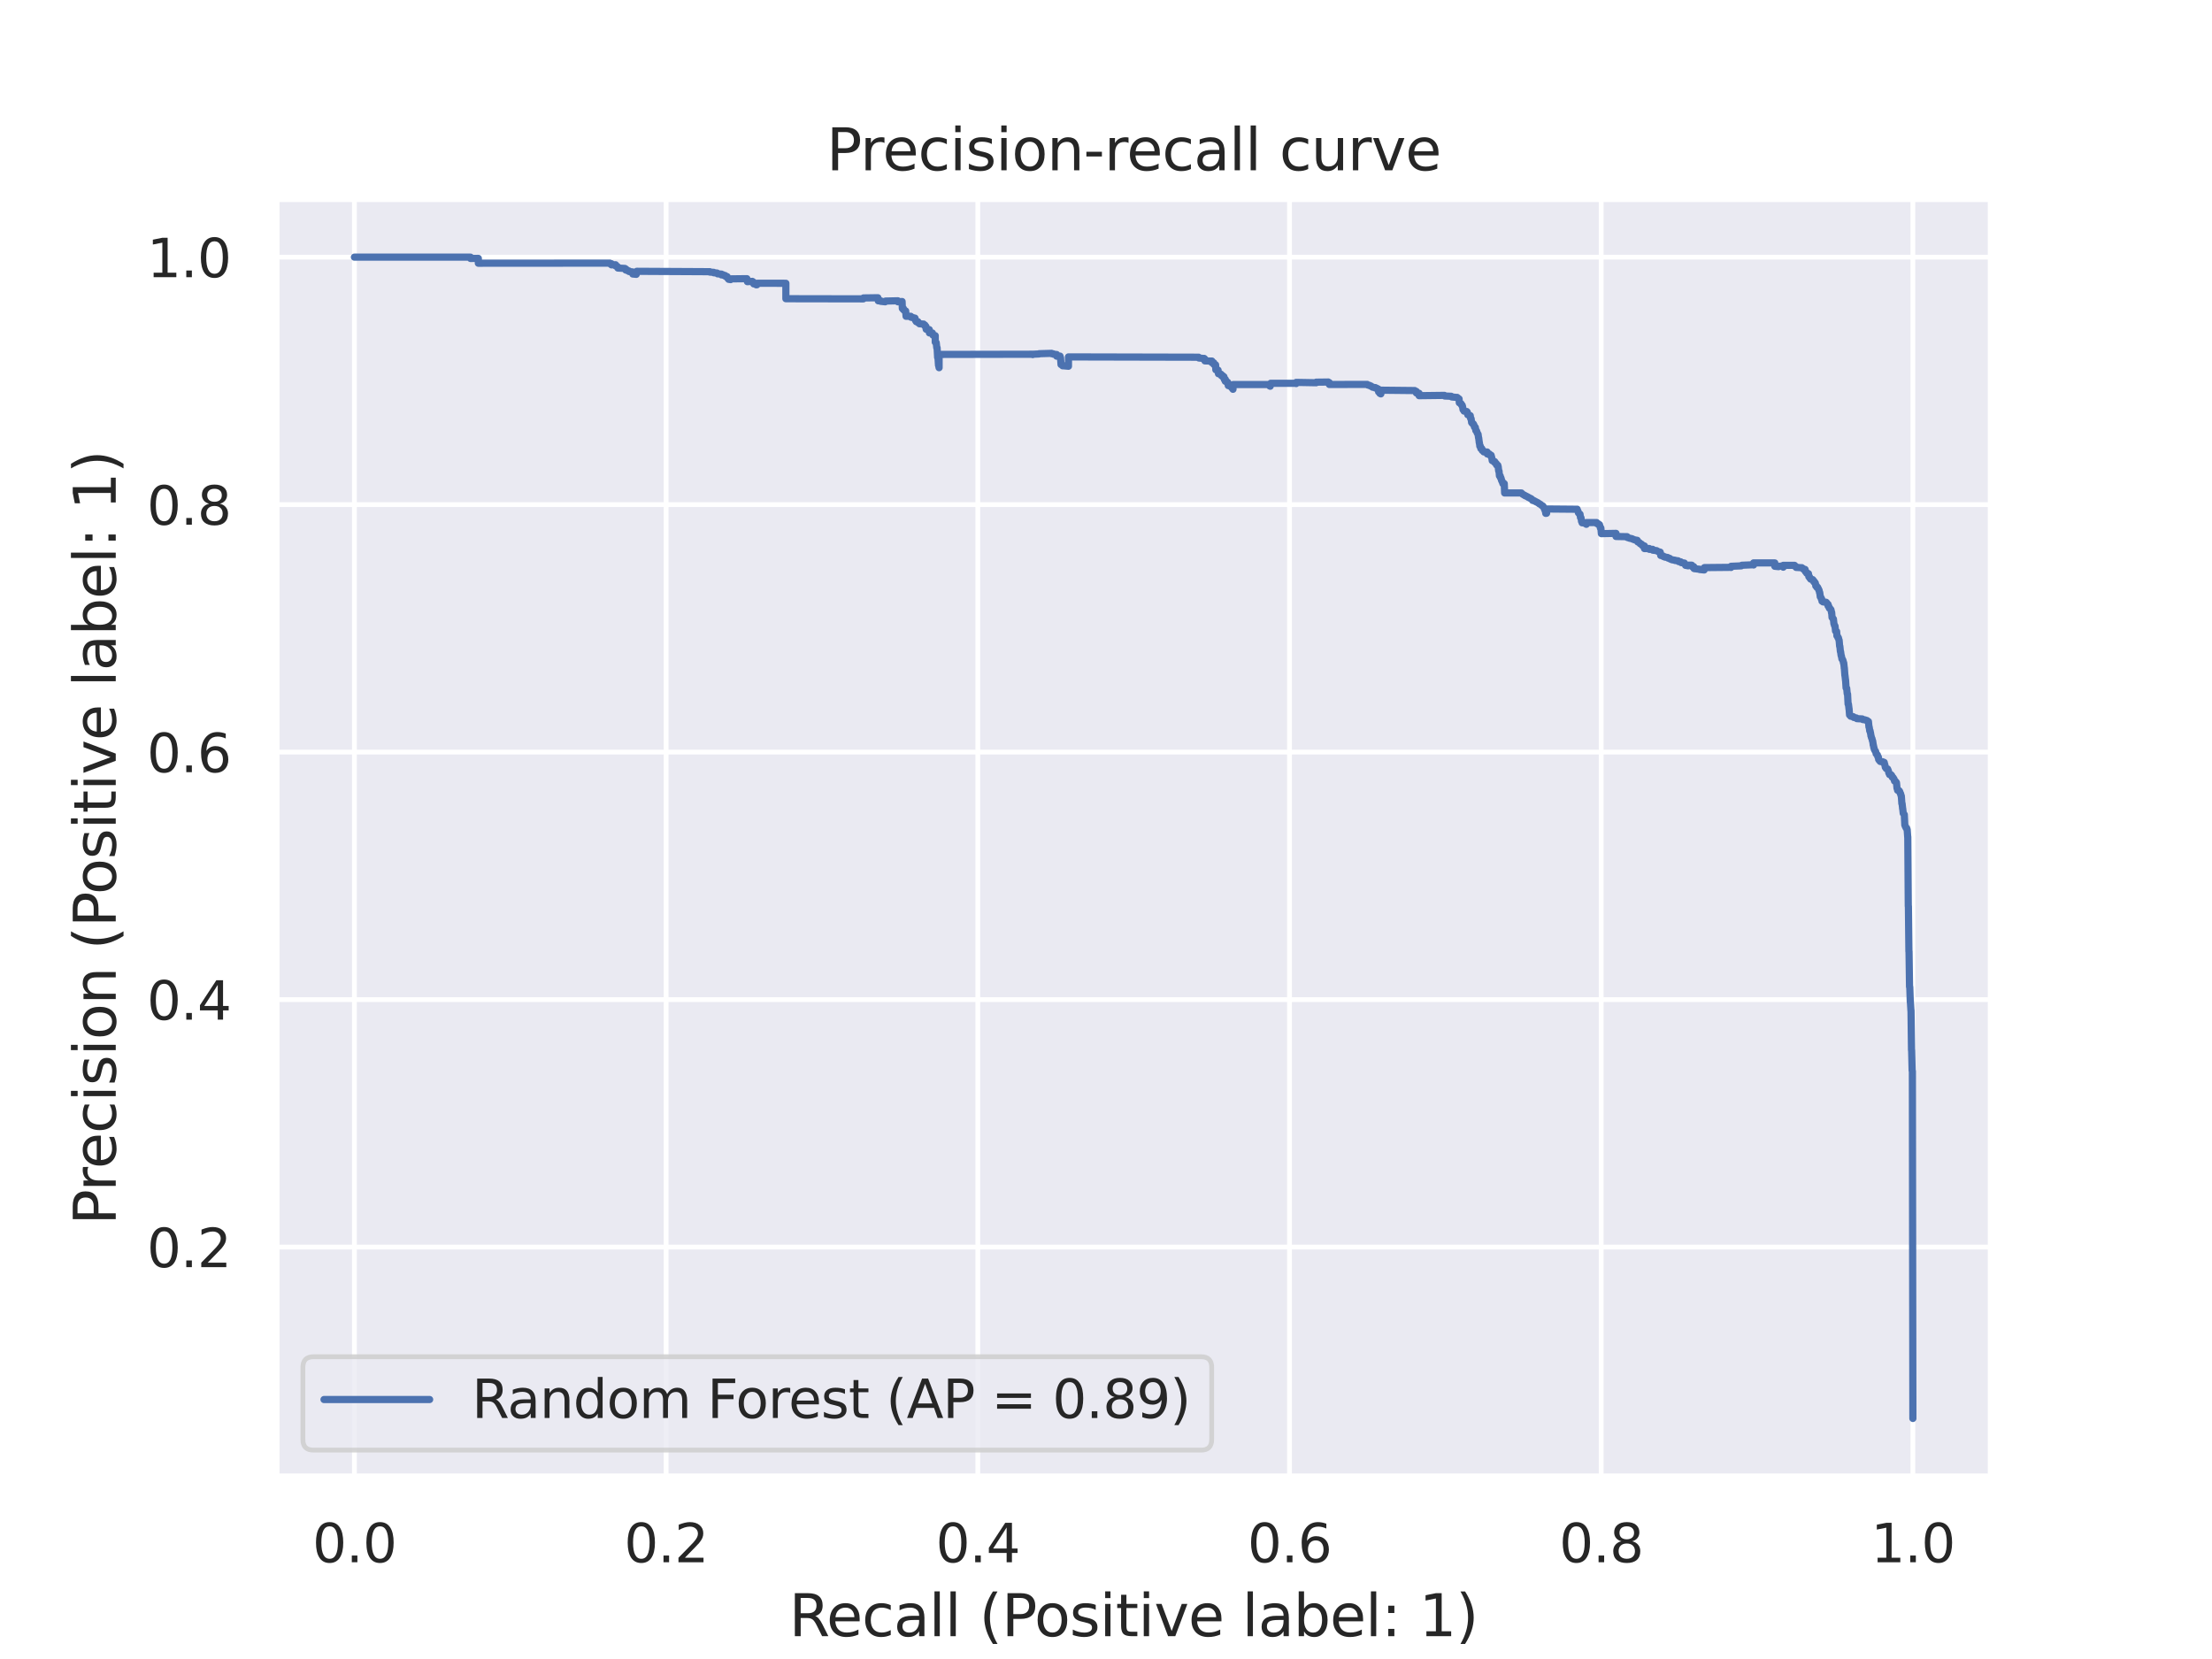 <?xml version="1.0" encoding="utf-8" standalone="no"?>
<!DOCTYPE svg PUBLIC "-//W3C//DTD SVG 1.1//EN"
  "http://www.w3.org/Graphics/SVG/1.1/DTD/svg11.dtd">
<svg xmlns:xlink="http://www.w3.org/1999/xlink" width="460.8pt" height="345.6pt" viewBox="0 0 460.8 345.6" xmlns="http://www.w3.org/2000/svg" version="1.1">
 <defs>
  <style type="text/css">*{stroke-linejoin: round; stroke-linecap: butt}</style>
 </defs>
 <g id="figure_1">
  <g id="patch_1">
   <path d="M 0 345.6 
L 460.8 345.6 
L 460.8 0 
L 0 0 
z
" style="fill: #ffffff"/>
  </g>
  <g id="axes_1">
   <g id="patch_2">
    <path d="M 57.6 307.584 
L 414.72 307.584 
L 414.72 41.472 
L 57.6 41.472 
z
" style="fill: #eaeaf2"/>
   </g>
   <g id="matplotlib.axis_1">
    <g id="xtick_1">
     <g id="line2d_1">
      <path d="M 73.833 307.584 
L 73.833 41.472 
" clip-path="url(#p42ebfa39f6)" style="fill: none; stroke: #ffffff; stroke-linecap: round"/>
     </g>
     <g id="text_1">
      <!-- 0.0 -->
      <g style="fill: #262626" transform="translate(65.086 325.442)scale(0.11 -0.11)">
       <defs>
        <path id="DejaVuSans-30" d="M 2034 4250 
Q 1547 4250 1301 3770 
Q 1056 3291 1056 2328 
Q 1056 1369 1301 889 
Q 1547 409 2034 409 
Q 2525 409 2770 889 
Q 3016 1369 3016 2328 
Q 3016 3291 2770 3770 
Q 2525 4250 2034 4250 
z
M 2034 4750 
Q 2819 4750 3233 4129 
Q 3647 3509 3647 2328 
Q 3647 1150 3233 529 
Q 2819 -91 2034 -91 
Q 1250 -91 836 529 
Q 422 1150 422 2328 
Q 422 3509 836 4129 
Q 1250 4750 2034 4750 
z
" transform="scale(0.016)"/>
        <path id="DejaVuSans-2e" d="M 684 794 
L 1344 794 
L 1344 0 
L 684 0 
L 684 794 
z
" transform="scale(0.016)"/>
       </defs>
       <use xlink:href="#DejaVuSans-30"/>
       <use xlink:href="#DejaVuSans-2e" x="63.623"/>
       <use xlink:href="#DejaVuSans-30" x="95.41"/>
      </g>
     </g>
    </g>
    <g id="xtick_2">
     <g id="line2d_2">
      <path d="M 138.764 307.584 
L 138.764 41.472 
" clip-path="url(#p42ebfa39f6)" style="fill: none; stroke: #ffffff; stroke-linecap: round"/>
     </g>
     <g id="text_2">
      <!-- 0.2 -->
      <g style="fill: #262626" transform="translate(130.017 325.442)scale(0.11 -0.11)">
       <defs>
        <path id="DejaVuSans-32" d="M 1228 531 
L 3431 531 
L 3431 0 
L 469 0 
L 469 531 
Q 828 903 1448 1529 
Q 2069 2156 2228 2338 
Q 2531 2678 2651 2914 
Q 2772 3150 2772 3378 
Q 2772 3750 2511 3984 
Q 2250 4219 1831 4219 
Q 1534 4219 1204 4116 
Q 875 4013 500 3803 
L 500 4441 
Q 881 4594 1212 4672 
Q 1544 4750 1819 4750 
Q 2544 4750 2975 4387 
Q 3406 4025 3406 3419 
Q 3406 3131 3298 2873 
Q 3191 2616 2906 2266 
Q 2828 2175 2409 1742 
Q 1991 1309 1228 531 
z
" transform="scale(0.016)"/>
       </defs>
       <use xlink:href="#DejaVuSans-30"/>
       <use xlink:href="#DejaVuSans-2e" x="63.623"/>
       <use xlink:href="#DejaVuSans-32" x="95.41"/>
      </g>
     </g>
    </g>
    <g id="xtick_3">
     <g id="line2d_3">
      <path d="M 203.695 307.584 
L 203.695 41.472 
" clip-path="url(#p42ebfa39f6)" style="fill: none; stroke: #ffffff; stroke-linecap: round"/>
     </g>
     <g id="text_3">
      <!-- 0.4 -->
      <g style="fill: #262626" transform="translate(194.948 325.442)scale(0.11 -0.11)">
       <defs>
        <path id="DejaVuSans-34" d="M 2419 4116 
L 825 1625 
L 2419 1625 
L 2419 4116 
z
M 2253 4666 
L 3047 4666 
L 3047 1625 
L 3713 1625 
L 3713 1100 
L 3047 1100 
L 3047 0 
L 2419 0 
L 2419 1100 
L 313 1100 
L 313 1709 
L 2253 4666 
z
" transform="scale(0.016)"/>
       </defs>
       <use xlink:href="#DejaVuSans-30"/>
       <use xlink:href="#DejaVuSans-2e" x="63.623"/>
       <use xlink:href="#DejaVuSans-34" x="95.41"/>
      </g>
     </g>
    </g>
    <g id="xtick_4">
     <g id="line2d_4">
      <path d="M 268.625 307.584 
L 268.625 41.472 
" clip-path="url(#p42ebfa39f6)" style="fill: none; stroke: #ffffff; stroke-linecap: round"/>
     </g>
     <g id="text_4">
      <!-- 0.6 -->
      <g style="fill: #262626" transform="translate(259.879 325.442)scale(0.11 -0.11)">
       <defs>
        <path id="DejaVuSans-36" d="M 2113 2584 
Q 1688 2584 1439 2293 
Q 1191 2003 1191 1497 
Q 1191 994 1439 701 
Q 1688 409 2113 409 
Q 2538 409 2786 701 
Q 3034 994 3034 1497 
Q 3034 2003 2786 2293 
Q 2538 2584 2113 2584 
z
M 3366 4563 
L 3366 3988 
Q 3128 4100 2886 4159 
Q 2644 4219 2406 4219 
Q 1781 4219 1451 3797 
Q 1122 3375 1075 2522 
Q 1259 2794 1537 2939 
Q 1816 3084 2150 3084 
Q 2853 3084 3261 2657 
Q 3669 2231 3669 1497 
Q 3669 778 3244 343 
Q 2819 -91 2113 -91 
Q 1303 -91 875 529 
Q 447 1150 447 2328 
Q 447 3434 972 4092 
Q 1497 4750 2381 4750 
Q 2619 4750 2861 4703 
Q 3103 4656 3366 4563 
z
" transform="scale(0.016)"/>
       </defs>
       <use xlink:href="#DejaVuSans-30"/>
       <use xlink:href="#DejaVuSans-2e" x="63.623"/>
       <use xlink:href="#DejaVuSans-36" x="95.41"/>
      </g>
     </g>
    </g>
    <g id="xtick_5">
     <g id="line2d_5">
      <path d="M 333.556 307.584 
L 333.556 41.472 
" clip-path="url(#p42ebfa39f6)" style="fill: none; stroke: #ffffff; stroke-linecap: round"/>
     </g>
     <g id="text_5">
      <!-- 0.8 -->
      <g style="fill: #262626" transform="translate(324.81 325.442)scale(0.11 -0.11)">
       <defs>
        <path id="DejaVuSans-38" d="M 2034 2216 
Q 1584 2216 1326 1975 
Q 1069 1734 1069 1313 
Q 1069 891 1326 650 
Q 1584 409 2034 409 
Q 2484 409 2743 651 
Q 3003 894 3003 1313 
Q 3003 1734 2745 1975 
Q 2488 2216 2034 2216 
z
M 1403 2484 
Q 997 2584 770 2862 
Q 544 3141 544 3541 
Q 544 4100 942 4425 
Q 1341 4750 2034 4750 
Q 2731 4750 3128 4425 
Q 3525 4100 3525 3541 
Q 3525 3141 3298 2862 
Q 3072 2584 2669 2484 
Q 3125 2378 3379 2068 
Q 3634 1759 3634 1313 
Q 3634 634 3220 271 
Q 2806 -91 2034 -91 
Q 1263 -91 848 271 
Q 434 634 434 1313 
Q 434 1759 690 2068 
Q 947 2378 1403 2484 
z
M 1172 3481 
Q 1172 3119 1398 2916 
Q 1625 2713 2034 2713 
Q 2441 2713 2670 2916 
Q 2900 3119 2900 3481 
Q 2900 3844 2670 4047 
Q 2441 4250 2034 4250 
Q 1625 4250 1398 4047 
Q 1172 3844 1172 3481 
z
" transform="scale(0.016)"/>
       </defs>
       <use xlink:href="#DejaVuSans-30"/>
       <use xlink:href="#DejaVuSans-2e" x="63.623"/>
       <use xlink:href="#DejaVuSans-38" x="95.41"/>
      </g>
     </g>
    </g>
    <g id="xtick_6">
     <g id="line2d_6">
      <path d="M 398.487 307.584 
L 398.487 41.472 
" clip-path="url(#p42ebfa39f6)" style="fill: none; stroke: #ffffff; stroke-linecap: round"/>
     </g>
     <g id="text_6">
      <!-- 1.0 -->
      <g style="fill: #262626" transform="translate(389.741 325.442)scale(0.11 -0.11)">
       <defs>
        <path id="DejaVuSans-31" d="M 794 531 
L 1825 531 
L 1825 4091 
L 703 3866 
L 703 4441 
L 1819 4666 
L 2450 4666 
L 2450 531 
L 3481 531 
L 3481 0 
L 794 0 
L 794 531 
z
" transform="scale(0.016)"/>
       </defs>
       <use xlink:href="#DejaVuSans-31"/>
       <use xlink:href="#DejaVuSans-2e" x="63.623"/>
       <use xlink:href="#DejaVuSans-30" x="95.41"/>
      </g>
     </g>
    </g>
    <g id="text_7">
     <!-- Recall (Positive label: 1) -->
     <g style="fill: #262626" transform="translate(164.38 340.848)scale(0.12 -0.12)">
      <defs>
       <path id="DejaVuSans-52" d="M 2841 2188 
Q 3044 2119 3236 1894 
Q 3428 1669 3622 1275 
L 4263 0 
L 3584 0 
L 2988 1197 
Q 2756 1666 2539 1819 
Q 2322 1972 1947 1972 
L 1259 1972 
L 1259 0 
L 628 0 
L 628 4666 
L 2053 4666 
Q 2853 4666 3247 4331 
Q 3641 3997 3641 3322 
Q 3641 2881 3436 2590 
Q 3231 2300 2841 2188 
z
M 1259 4147 
L 1259 2491 
L 2053 2491 
Q 2509 2491 2742 2702 
Q 2975 2913 2975 3322 
Q 2975 3731 2742 3939 
Q 2509 4147 2053 4147 
L 1259 4147 
z
" transform="scale(0.016)"/>
       <path id="DejaVuSans-65" d="M 3597 1894 
L 3597 1613 
L 953 1613 
Q 991 1019 1311 708 
Q 1631 397 2203 397 
Q 2534 397 2845 478 
Q 3156 559 3463 722 
L 3463 178 
Q 3153 47 2828 -22 
Q 2503 -91 2169 -91 
Q 1331 -91 842 396 
Q 353 884 353 1716 
Q 353 2575 817 3079 
Q 1281 3584 2069 3584 
Q 2775 3584 3186 3129 
Q 3597 2675 3597 1894 
z
M 3022 2063 
Q 3016 2534 2758 2815 
Q 2500 3097 2075 3097 
Q 1594 3097 1305 2825 
Q 1016 2553 972 2059 
L 3022 2063 
z
" transform="scale(0.016)"/>
       <path id="DejaVuSans-63" d="M 3122 3366 
L 3122 2828 
Q 2878 2963 2633 3030 
Q 2388 3097 2138 3097 
Q 1578 3097 1268 2742 
Q 959 2388 959 1747 
Q 959 1106 1268 751 
Q 1578 397 2138 397 
Q 2388 397 2633 464 
Q 2878 531 3122 666 
L 3122 134 
Q 2881 22 2623 -34 
Q 2366 -91 2075 -91 
Q 1284 -91 818 406 
Q 353 903 353 1747 
Q 353 2603 823 3093 
Q 1294 3584 2113 3584 
Q 2378 3584 2631 3529 
Q 2884 3475 3122 3366 
z
" transform="scale(0.016)"/>
       <path id="DejaVuSans-61" d="M 2194 1759 
Q 1497 1759 1228 1600 
Q 959 1441 959 1056 
Q 959 750 1161 570 
Q 1363 391 1709 391 
Q 2188 391 2477 730 
Q 2766 1069 2766 1631 
L 2766 1759 
L 2194 1759 
z
M 3341 1997 
L 3341 0 
L 2766 0 
L 2766 531 
Q 2569 213 2275 61 
Q 1981 -91 1556 -91 
Q 1019 -91 701 211 
Q 384 513 384 1019 
Q 384 1609 779 1909 
Q 1175 2209 1959 2209 
L 2766 2209 
L 2766 2266 
Q 2766 2663 2505 2880 
Q 2244 3097 1772 3097 
Q 1472 3097 1187 3025 
Q 903 2953 641 2809 
L 641 3341 
Q 956 3463 1253 3523 
Q 1550 3584 1831 3584 
Q 2591 3584 2966 3190 
Q 3341 2797 3341 1997 
z
" transform="scale(0.016)"/>
       <path id="DejaVuSans-6c" d="M 603 4863 
L 1178 4863 
L 1178 0 
L 603 0 
L 603 4863 
z
" transform="scale(0.016)"/>
       <path id="DejaVuSans-20" transform="scale(0.016)"/>
       <path id="DejaVuSans-28" d="M 1984 4856 
Q 1566 4138 1362 3434 
Q 1159 2731 1159 2009 
Q 1159 1288 1364 580 
Q 1569 -128 1984 -844 
L 1484 -844 
Q 1016 -109 783 600 
Q 550 1309 550 2009 
Q 550 2706 781 3412 
Q 1013 4119 1484 4856 
L 1984 4856 
z
" transform="scale(0.016)"/>
       <path id="DejaVuSans-50" d="M 1259 4147 
L 1259 2394 
L 2053 2394 
Q 2494 2394 2734 2622 
Q 2975 2850 2975 3272 
Q 2975 3691 2734 3919 
Q 2494 4147 2053 4147 
L 1259 4147 
z
M 628 4666 
L 2053 4666 
Q 2838 4666 3239 4311 
Q 3641 3956 3641 3272 
Q 3641 2581 3239 2228 
Q 2838 1875 2053 1875 
L 1259 1875 
L 1259 0 
L 628 0 
L 628 4666 
z
" transform="scale(0.016)"/>
       <path id="DejaVuSans-6f" d="M 1959 3097 
Q 1497 3097 1228 2736 
Q 959 2375 959 1747 
Q 959 1119 1226 758 
Q 1494 397 1959 397 
Q 2419 397 2687 759 
Q 2956 1122 2956 1747 
Q 2956 2369 2687 2733 
Q 2419 3097 1959 3097 
z
M 1959 3584 
Q 2709 3584 3137 3096 
Q 3566 2609 3566 1747 
Q 3566 888 3137 398 
Q 2709 -91 1959 -91 
Q 1206 -91 779 398 
Q 353 888 353 1747 
Q 353 2609 779 3096 
Q 1206 3584 1959 3584 
z
" transform="scale(0.016)"/>
       <path id="DejaVuSans-73" d="M 2834 3397 
L 2834 2853 
Q 2591 2978 2328 3040 
Q 2066 3103 1784 3103 
Q 1356 3103 1142 2972 
Q 928 2841 928 2578 
Q 928 2378 1081 2264 
Q 1234 2150 1697 2047 
L 1894 2003 
Q 2506 1872 2764 1633 
Q 3022 1394 3022 966 
Q 3022 478 2636 193 
Q 2250 -91 1575 -91 
Q 1294 -91 989 -36 
Q 684 19 347 128 
L 347 722 
Q 666 556 975 473 
Q 1284 391 1588 391 
Q 1994 391 2212 530 
Q 2431 669 2431 922 
Q 2431 1156 2273 1281 
Q 2116 1406 1581 1522 
L 1381 1569 
Q 847 1681 609 1914 
Q 372 2147 372 2553 
Q 372 3047 722 3315 
Q 1072 3584 1716 3584 
Q 2034 3584 2315 3537 
Q 2597 3491 2834 3397 
z
" transform="scale(0.016)"/>
       <path id="DejaVuSans-69" d="M 603 3500 
L 1178 3500 
L 1178 0 
L 603 0 
L 603 3500 
z
M 603 4863 
L 1178 4863 
L 1178 4134 
L 603 4134 
L 603 4863 
z
" transform="scale(0.016)"/>
       <path id="DejaVuSans-74" d="M 1172 4494 
L 1172 3500 
L 2356 3500 
L 2356 3053 
L 1172 3053 
L 1172 1153 
Q 1172 725 1289 603 
Q 1406 481 1766 481 
L 2356 481 
L 2356 0 
L 1766 0 
Q 1100 0 847 248 
Q 594 497 594 1153 
L 594 3053 
L 172 3053 
L 172 3500 
L 594 3500 
L 594 4494 
L 1172 4494 
z
" transform="scale(0.016)"/>
       <path id="DejaVuSans-76" d="M 191 3500 
L 800 3500 
L 1894 563 
L 2988 3500 
L 3597 3500 
L 2284 0 
L 1503 0 
L 191 3500 
z
" transform="scale(0.016)"/>
       <path id="DejaVuSans-62" d="M 3116 1747 
Q 3116 2381 2855 2742 
Q 2594 3103 2138 3103 
Q 1681 3103 1420 2742 
Q 1159 2381 1159 1747 
Q 1159 1113 1420 752 
Q 1681 391 2138 391 
Q 2594 391 2855 752 
Q 3116 1113 3116 1747 
z
M 1159 2969 
Q 1341 3281 1617 3432 
Q 1894 3584 2278 3584 
Q 2916 3584 3314 3078 
Q 3713 2572 3713 1747 
Q 3713 922 3314 415 
Q 2916 -91 2278 -91 
Q 1894 -91 1617 61 
Q 1341 213 1159 525 
L 1159 0 
L 581 0 
L 581 4863 
L 1159 4863 
L 1159 2969 
z
" transform="scale(0.016)"/>
       <path id="DejaVuSans-3a" d="M 750 794 
L 1409 794 
L 1409 0 
L 750 0 
L 750 794 
z
M 750 3309 
L 1409 3309 
L 1409 2516 
L 750 2516 
L 750 3309 
z
" transform="scale(0.016)"/>
       <path id="DejaVuSans-29" d="M 513 4856 
L 1013 4856 
Q 1481 4119 1714 3412 
Q 1947 2706 1947 2009 
Q 1947 1309 1714 600 
Q 1481 -109 1013 -844 
L 513 -844 
Q 928 -128 1133 580 
Q 1338 1288 1338 2009 
Q 1338 2731 1133 3434 
Q 928 4138 513 4856 
z
" transform="scale(0.016)"/>
      </defs>
      <use xlink:href="#DejaVuSans-52"/>
      <use xlink:href="#DejaVuSans-65" x="64.982"/>
      <use xlink:href="#DejaVuSans-63" x="126.506"/>
      <use xlink:href="#DejaVuSans-61" x="181.486"/>
      <use xlink:href="#DejaVuSans-6c" x="242.766"/>
      <use xlink:href="#DejaVuSans-6c" x="270.549"/>
      <use xlink:href="#DejaVuSans-20" x="298.332"/>
      <use xlink:href="#DejaVuSans-28" x="330.119"/>
      <use xlink:href="#DejaVuSans-50" x="369.133"/>
      <use xlink:href="#DejaVuSans-6f" x="425.811"/>
      <use xlink:href="#DejaVuSans-73" x="486.992"/>
      <use xlink:href="#DejaVuSans-69" x="539.092"/>
      <use xlink:href="#DejaVuSans-74" x="566.875"/>
      <use xlink:href="#DejaVuSans-69" x="606.084"/>
      <use xlink:href="#DejaVuSans-76" x="633.867"/>
      <use xlink:href="#DejaVuSans-65" x="693.047"/>
      <use xlink:href="#DejaVuSans-20" x="754.57"/>
      <use xlink:href="#DejaVuSans-6c" x="786.357"/>
      <use xlink:href="#DejaVuSans-61" x="814.141"/>
      <use xlink:href="#DejaVuSans-62" x="875.42"/>
      <use xlink:href="#DejaVuSans-65" x="938.896"/>
      <use xlink:href="#DejaVuSans-6c" x="1000.42"/>
      <use xlink:href="#DejaVuSans-3a" x="1028.203"/>
      <use xlink:href="#DejaVuSans-20" x="1061.895"/>
      <use xlink:href="#DejaVuSans-31" x="1093.682"/>
      <use xlink:href="#DejaVuSans-29" x="1157.305"/>
     </g>
    </g>
   </g>
   <g id="matplotlib.axis_2">
    <g id="ytick_1">
     <g id="line2d_7">
      <path d="M 57.6 259.79 
L 414.72 259.79 
" clip-path="url(#p42ebfa39f6)" style="fill: none; stroke: #ffffff; stroke-linecap: round"/>
     </g>
     <g id="text_8">
      <!-- 0.2 -->
      <g style="fill: #262626" transform="translate(30.607 263.969)scale(0.11 -0.11)">
       <use xlink:href="#DejaVuSans-30"/>
       <use xlink:href="#DejaVuSans-2e" x="63.623"/>
       <use xlink:href="#DejaVuSans-32" x="95.41"/>
      </g>
     </g>
    </g>
    <g id="ytick_2">
     <g id="line2d_8">
      <path d="M 57.6 208.235 
L 414.72 208.235 
" clip-path="url(#p42ebfa39f6)" style="fill: none; stroke: #ffffff; stroke-linecap: round"/>
     </g>
     <g id="text_9">
      <!-- 0.4 -->
      <g style="fill: #262626" transform="translate(30.607 212.414)scale(0.11 -0.11)">
       <use xlink:href="#DejaVuSans-30"/>
       <use xlink:href="#DejaVuSans-2e" x="63.623"/>
       <use xlink:href="#DejaVuSans-34" x="95.41"/>
      </g>
     </g>
    </g>
    <g id="ytick_3">
     <g id="line2d_9">
      <path d="M 57.6 156.679 
L 414.72 156.679 
" clip-path="url(#p42ebfa39f6)" style="fill: none; stroke: #ffffff; stroke-linecap: round"/>
     </g>
     <g id="text_10">
      <!-- 0.6 -->
      <g style="fill: #262626" transform="translate(30.607 160.858)scale(0.11 -0.11)">
       <use xlink:href="#DejaVuSans-30"/>
       <use xlink:href="#DejaVuSans-2e" x="63.623"/>
       <use xlink:href="#DejaVuSans-36" x="95.41"/>
      </g>
     </g>
    </g>
    <g id="ytick_4">
     <g id="line2d_10">
      <path d="M 57.6 105.124 
L 414.72 105.124 
" clip-path="url(#p42ebfa39f6)" style="fill: none; stroke: #ffffff; stroke-linecap: round"/>
     </g>
     <g id="text_11">
      <!-- 0.8 -->
      <g style="fill: #262626" transform="translate(30.607 109.303)scale(0.11 -0.11)">
       <use xlink:href="#DejaVuSans-30"/>
       <use xlink:href="#DejaVuSans-2e" x="63.623"/>
       <use xlink:href="#DejaVuSans-38" x="95.41"/>
      </g>
     </g>
    </g>
    <g id="ytick_5">
     <g id="line2d_11">
      <path d="M 57.6 53.568 
L 414.72 53.568 
" clip-path="url(#p42ebfa39f6)" style="fill: none; stroke: #ffffff; stroke-linecap: round"/>
     </g>
     <g id="text_12">
      <!-- 1.0 -->
      <g style="fill: #262626" transform="translate(30.607 57.747)scale(0.11 -0.11)">
       <use xlink:href="#DejaVuSans-31"/>
       <use xlink:href="#DejaVuSans-2e" x="63.623"/>
       <use xlink:href="#DejaVuSans-30" x="95.41"/>
      </g>
     </g>
    </g>
    <g id="text_13">
     <!-- Precision (Positive label: 1) -->
     <g style="fill: #262626" transform="translate(24.111 255.175)rotate(-90)scale(0.12 -0.12)">
      <defs>
       <path id="DejaVuSans-72" d="M 2631 2963 
Q 2534 3019 2420 3045 
Q 2306 3072 2169 3072 
Q 1681 3072 1420 2755 
Q 1159 2438 1159 1844 
L 1159 0 
L 581 0 
L 581 3500 
L 1159 3500 
L 1159 2956 
Q 1341 3275 1631 3429 
Q 1922 3584 2338 3584 
Q 2397 3584 2469 3576 
Q 2541 3569 2628 3553 
L 2631 2963 
z
" transform="scale(0.016)"/>
       <path id="DejaVuSans-6e" d="M 3513 2113 
L 3513 0 
L 2938 0 
L 2938 2094 
Q 2938 2591 2744 2837 
Q 2550 3084 2163 3084 
Q 1697 3084 1428 2787 
Q 1159 2491 1159 1978 
L 1159 0 
L 581 0 
L 581 3500 
L 1159 3500 
L 1159 2956 
Q 1366 3272 1645 3428 
Q 1925 3584 2291 3584 
Q 2894 3584 3203 3211 
Q 3513 2838 3513 2113 
z
" transform="scale(0.016)"/>
      </defs>
      <use xlink:href="#DejaVuSans-50"/>
      <use xlink:href="#DejaVuSans-72" x="58.553"/>
      <use xlink:href="#DejaVuSans-65" x="97.416"/>
      <use xlink:href="#DejaVuSans-63" x="158.939"/>
      <use xlink:href="#DejaVuSans-69" x="213.92"/>
      <use xlink:href="#DejaVuSans-73" x="241.703"/>
      <use xlink:href="#DejaVuSans-69" x="293.803"/>
      <use xlink:href="#DejaVuSans-6f" x="321.586"/>
      <use xlink:href="#DejaVuSans-6e" x="382.768"/>
      <use xlink:href="#DejaVuSans-20" x="446.146"/>
      <use xlink:href="#DejaVuSans-28" x="477.934"/>
      <use xlink:href="#DejaVuSans-50" x="516.947"/>
      <use xlink:href="#DejaVuSans-6f" x="573.625"/>
      <use xlink:href="#DejaVuSans-73" x="634.807"/>
      <use xlink:href="#DejaVuSans-69" x="686.906"/>
      <use xlink:href="#DejaVuSans-74" x="714.689"/>
      <use xlink:href="#DejaVuSans-69" x="753.898"/>
      <use xlink:href="#DejaVuSans-76" x="781.682"/>
      <use xlink:href="#DejaVuSans-65" x="840.861"/>
      <use xlink:href="#DejaVuSans-20" x="902.385"/>
      <use xlink:href="#DejaVuSans-6c" x="934.172"/>
      <use xlink:href="#DejaVuSans-61" x="961.955"/>
      <use xlink:href="#DejaVuSans-62" x="1023.234"/>
      <use xlink:href="#DejaVuSans-65" x="1086.711"/>
      <use xlink:href="#DejaVuSans-6c" x="1148.234"/>
      <use xlink:href="#DejaVuSans-3a" x="1176.018"/>
      <use xlink:href="#DejaVuSans-20" x="1209.709"/>
      <use xlink:href="#DejaVuSans-31" x="1241.496"/>
      <use xlink:href="#DejaVuSans-29" x="1305.119"/>
     </g>
    </g>
   </g>
   <g id="line2d_12">
    <path d="M 398.487 295.488 
L 398.384 223.102 
L 398.332 222.99 
L 398.332 222.995 
L 398.229 218.756 
L 398.203 218.761 
L 398.203 218.649 
L 398.099 210.476 
L 398.073 210.481 
L 398.073 210.368 
L 397.97 208.703 
L 397.944 208.708 
L 397.944 208.6 
L 397.841 205.617 
L 397.789 205.563 
L 397.789 205.509 
L 397.685 198.191 
L 397.66 198.196 
L 397.66 198.081 
L 397.556 188.774 
L 397.53 188.779 
L 397.53 188.76 
L 397.427 174.331 
L 397.401 174.319 
L 397.401 174.225 
L 397.297 172.802 
L 397.246 172.694 
L 397.246 172.699 
L 397.194 172.524 
L 397.142 172.535 
L 397.091 172.51 
L 397.091 172.425 
L 396.987 172.272 
L 396.935 172.211 
L 396.935 172.162 
L 396.832 171.875 
L 396.806 171.88 
L 396.806 171.826 
L 396.703 169.703 
L 396.625 169.613 
L 396.625 169.6 
L 396.522 169.445 
L 396.47 169.425 
L 396.47 169.368 
L 396.366 168.429 
L 396.34 168.434 
L 396.34 168.319 
L 396.237 167.385 
L 396.185 167.377 
L 396.185 167.279 
L 396.082 165.838 
L 396.03 165.777 
L 396.03 165.736 
L 395.927 165.339 
L 395.849 165.276 
L 395.849 165.228 
L 395.746 164.915 
L 395.694 164.893 
L 395.694 164.811 
L 395.59 164.684 
L 395.306 164.634 
L 395.306 164.579 
L 395.202 164.188 
L 395.177 164.193 
L 395.177 164.159 
L 395.073 163.055 
L 395.021 162.971 
L 395.021 162.955 
L 394.918 162.831 
L 394.814 162.756 
L 394.814 162.727 
L 394.763 162.675 
L 394.659 162.695 
L 394.659 162.695 
L 394.556 162.272 
L 394.478 162.186 
L 394.478 162.19 
L 394.375 161.994 
L 394.194 161.912 
L 394.194 161.903 
L 394.09 161.58 
L 394.013 161.513 
L 394.013 161.476 
L 393.935 161.392 
L 393.909 161.398 
L 393.625 161.357 
L 393.625 161.312 
L 393.521 161.042 
L 393.47 161.012 
L 393.47 160.946 
L 393.366 160.503 
L 393.314 160.437 
L 393.314 160.399 
L 393.211 160.176 
L 392.926 160.097 
L 392.926 160.08 
L 392.823 159.906 
L 392.745 159.837 
L 392.745 159.806 
L 392.642 159.282 
L 392.616 159.287 
L 392.616 159.287 
L 392.513 158.818 
L 392.202 158.727 
L 392.202 158.71 
L 392.202 158.688 
L 392.099 158.709 
L 391.685 158.623 
L 391.685 158.606 
L 391.581 158.493 
L 391.478 158.383 
L 391.478 158.388 
L 391.374 158.186 
L 391.349 158.191 
L 391.349 158.08 
L 391.297 157.711 
L 391.245 157.721 
L 391.193 157.659 
L 391.193 157.619 
L 391.09 157.257 
L 390.961 157.165 
L 390.961 157.155 
L 390.857 157.017 
L 390.831 157.014 
L 390.831 156.931 
L 390.728 156.543 
L 390.624 156.436 
L 390.624 156.441 
L 390.547 156.266 
L 390.469 156.162 
L 390.469 156.159 
L 390.366 155.713 
L 390.34 155.702 
L 390.34 155.633 
L 390.236 155.137 
L 390.211 155.142 
L 390.211 155.033 
L 390.107 154.345 
L 390.055 154.295 
L 390.055 154.261 
L 389.952 153.818 
L 389.874 153.71 
L 389.874 153.707 
L 389.771 153.284 
L 389.745 153.289 
L 389.745 153.178 
L 389.642 152.575 
L 389.616 152.58 
L 389.616 152.556 
L 389.564 152.221 
L 389.486 152.221 
L 389.486 152.115 
L 389.383 151.455 
L 389.331 151.42 
L 389.331 151.359 
L 389.228 150.306 
L 389.047 150.203 
L 389.047 150.2 
L 388.943 150.104 
L 388.607 150.003 
L 388.503 149.956 
L 388.038 149.891 
L 388.038 149.879 
L 387.934 149.766 
L 386.822 149.708 
L 386.719 149.564 
L 386.176 149.454 
L 386.176 149.459 
L 386.072 149.302 
L 385.529 149.199 
L 385.529 149.195 
L 385.426 149.046 
L 385.296 148.938 
L 385.296 148.935 
L 385.193 147.618 
L 385.167 147.623 
L 385.167 147.511 
L 385.063 146.687 
L 384.986 146.657 
L 384.986 146.588 
L 384.882 144.588 
L 384.805 144.499 
L 384.805 144.504 
L 384.701 143.384 
L 384.572 143.302 
L 384.572 143.299 
L 384.469 141.679 
L 384.443 141.674 
L 384.443 141.581 
L 384.339 140.683 
L 384.313 140.669 
L 384.313 140.575 
L 384.21 139.14 
L 384.184 139.145 
L 384.184 139.03 
L 384.081 138.103 
L 384.029 138.112 
L 384.029 138.005 
L 383.925 137.586 
L 383.874 137.561 
L 383.874 137.478 
L 383.77 137.271 
L 383.693 137.242 
L 383.693 137.168 
L 383.589 136.615 
L 383.537 136.55 
L 383.537 136.535 
L 383.434 135.768 
L 383.382 135.693 
L 383.382 135.678 
L 383.279 134.65 
L 383.227 134.604 
L 383.227 134.598 
L 383.124 133.372 
L 383.072 133.294 
L 383.072 133.268 
L 382.968 132.853 
L 382.865 132.815 
L 382.865 132.779 
L 382.761 132.475 
L 382.658 132.437 
L 382.658 132.39 
L 382.606 131.552 
L 382.555 131.561 
L 382.374 131.452 
L 382.374 131.456 
L 382.27 130.427 
L 382.167 130.334 
L 382.167 130.327 
L 382.063 129.95 
L 382.037 129.944 
L 382.037 129.922 
L 381.934 128.96 
L 381.856 128.936 
L 381.856 128.876 
L 381.753 128.698 
L 381.649 128.631 
L 381.649 128.596 
L 381.572 127.581 
L 381.546 127.585 
L 381.52 127.59 
L 381.52 127.479 
L 381.417 127 
L 381.313 126.913 
L 381.313 126.906 
L 381.235 126.775 
L 381.08 126.697 
L 381.08 126.668 
L 380.977 126.317 
L 380.822 126.227 
L 380.822 126.221 
L 380.822 125.906 
L 380.718 125.924 
L 380.666 125.816 
L 380.589 125.653 
L 380.511 125.617 
L 380.511 125.553 
L 380.408 125.458 
L 379.761 125.382 
L 379.761 125.363 
L 379.658 125.222 
L 379.554 125.235 
L 379.554 125.114 
L 379.477 124.74 
L 379.399 124.74 
L 379.399 124.684 
L 379.296 124.392 
L 379.192 124.313 
L 379.192 124.283 
L 379.089 123.457 
L 379.037 123.427 
L 379.037 123.373 
L 378.934 122.924 
L 378.882 122.917 
L 378.882 122.898 
L 378.778 122.599 
L 378.675 122.506 
L 378.675 122.499 
L 378.649 122.35 
L 378.571 122.363 
L 378.494 122.36 
L 378.494 122.258 
L 378.416 122.059 
L 378.261 122.068 
L 378.261 121.978 
L 378.158 121.438 
L 377.977 121.333 
L 377.977 121.337 
L 377.977 121.182 
L 377.873 121.187 
L 377.847 121.191 
L 377.847 121.108 
L 377.744 120.886 
L 377.64 120.778 
L 377.64 120.783 
L 377.614 120.739 
L 377.589 120.743 
L 377.201 120.646 
L 377.201 120.65 
L 377.097 120.439 
L 377.02 120.419 
L 377.02 120.331 
L 376.942 120.138 
L 376.916 120.142 
L 376.813 120.138 
L 376.813 120.098 
L 376.735 119.503 
L 376.709 119.507 
L 376.373 119.411 
L 376.373 119.415 
L 376.295 119.171 
L 376.114 119.074 
L 376.114 119.065 
L 376.037 118.623 
L 376.011 118.627 
L 375.675 118.566 
L 375.675 118.521 
L 375.597 118.422 
L 375.364 118.323 
L 375.364 118.335 
L 375.338 118.253 
L 375.261 118.265 
L 374.174 118.2 
L 374.174 118.204 
L 374.174 118.054 
L 374.071 118.071 
L 374.045 118.075 
L 374.045 117.962 
L 373.967 117.9 
L 373.942 117.904 
L 373.89 117.912 
L 373.89 117.887 
L 373.838 117.77 
L 371.484 117.77 
L 371.484 118.151 
L 371.381 117.903 
L 370.579 117.962 
L 370.502 118.046 
L 369.726 117.966 
L 369.726 117.97 
L 369.726 117.27 
L 365.303 117.263 
L 365.303 117.699 
L 365.199 117.651 
L 362.846 117.753 
L 362.742 117.878 
L 360.621 117.969 
L 360.595 118.213 
L 360.518 118.187 
L 355.06 118.241 
L 355.009 118.734 
L 354.077 118.639 
L 354.077 118.644 
L 354.077 118.577 
L 353.974 118.582 
L 353.12 118.472 
L 353.043 118.477 
L 353.043 118.41 
L 352.888 118.433 
L 352.888 118.37 
L 352.836 118.044 
L 352.784 118.053 
L 352.526 118.053 
L 352.526 118.017 
L 352.422 117.738 
L 351.646 117.738 
L 351.646 117.873 
L 351.594 117.855 
L 351.129 117.769 
L 351.129 117.773 
L 351.051 117.529 
L 350.948 117.42 
L 350.896 117.297 
L 350.224 117.204 
L 350.224 117.195 
L 350.12 117.035 
L 349.68 116.983 
L 349.68 116.974 
L 349.577 116.826 
L 348.93 116.755 
L 348.93 116.732 
L 348.93 116.704 
L 348.905 116.708 
L 348.258 116.6 
L 348.154 116.534 
L 347.896 116.435 
L 347.896 116.426 
L 347.818 116.314 
L 347.792 116.319 
L 347.508 116.275 
L 347.508 116.228 
L 347.404 116.135 
L 346.809 116.051 
L 346.809 116.028 
L 346.758 115.966 
L 346.499 115.928 
L 346.499 115.913 
L 346.396 115.79 
L 345.956 115.702 
L 345.956 115.711 
L 345.852 115.021 
L 345.439 114.917 
L 345.335 114.839 
L 345.102 114.732 
L 345.102 114.737 
L 345.102 114.708 
L 344.301 114.612 
L 344.301 114.602 
L 344.275 114.434 
L 344.249 114.439 
L 343.576 114.435 
L 343.576 114.41 
L 343.576 114.266 
L 343.473 114.269 
L 342.568 114.276 
L 342.568 114.194 
L 342.568 113.728 
L 342.464 113.746 
L 342.18 113.674 
L 342.18 113.649 
L 342.076 113.52 
L 342.024 113.525 
L 342.024 113.412 
L 341.921 113.327 
L 341.637 113.235 
L 341.533 113.055 
L 341.352 112.964 
L 341.352 112.968 
L 341.352 112.924 
L 341.171 112.891 
L 341.171 112.822 
L 341.067 112.558 
L 340.498 112.468 
L 340.395 112.405 
L 340.085 112.3 
L 339.981 112.222 
L 339.438 112.115 
L 339.335 112.062 
L 338.972 111.958 
L 338.972 111.958 
L 338.947 111.797 
L 338.921 111.802 
L 336.645 111.759 
L 336.645 111.11 
L 333.593 111.168 
L 333.489 109.99 
L 333.386 109.994 
L 333.386 109.929 
L 333.282 109.553 
L 333.205 109.468 
L 333.205 109.456 
L 333.205 109.298 
L 333.024 109.304 
L 333.024 109.218 
L 332.998 109.143 
L 332.972 109.148 
L 332.661 109.076 
L 332.661 109.041 
L 332.61 108.86 
L 330.463 108.86 
L 330.463 109.222 
L 330.463 109.126 
L 330.256 109.089 
L 330.256 109.017 
L 330.256 108.937 
L 329.584 108.91 
L 329.584 108.827 
L 329.48 108.602 
L 329.454 108.591 
L 329.454 108.51 
L 329.351 107.863 
L 329.247 107.827 
L 329.247 107.799 
L 329.144 107.114 
L 328.963 107.008 
L 328.963 107.013 
L 328.859 106.833 
L 328.808 106.821 
L 328.808 106.775 
L 328.704 106.446 
L 328.601 106.343 
L 328.601 106.347 
L 328.549 106.074 
L 328.497 106.083 
L 322.186 106.028 
L 322.186 106.92 
L 322.005 106.942 
L 322.005 106.816 
L 321.902 106.393 
L 321.876 106.397 
L 321.876 106.363 
L 321.772 106.04 
L 321.721 106.028 
L 321.721 105.964 
L 321.617 105.707 
L 321.514 105.601 
L 321.41 105.416 
L 321.177 105.313 
L 321.074 105.214 
L 320.945 105.111 
L 320.841 105.029 
L 320.634 104.938 
L 320.634 104.925 
L 320.531 104.838 
L 320.376 104.738 
L 320.272 104.672 
L 320.039 104.568 
L 319.962 104.515 
L 319.729 104.41 
L 319.626 104.326 
L 319.263 104.247 
L 319.186 104.066 
L 319.031 103.978 
L 318.953 103.876 
L 318.72 103.796 
L 318.617 103.702 
L 318.384 103.621 
L 318.306 103.541 
L 318.074 103.433 
L 317.97 103.365 
L 317.686 103.257 
L 317.66 103.203 
L 317.427 103.094 
L 317.375 103.053 
L 317.194 102.953 
L 317.091 102.867 
L 316.987 102.772 
L 316.987 102.776 
L 316.936 102.695 
L 313.444 102.695 
L 313.366 100.753 
L 313.082 100.753 
L 312.978 100.35 
L 312.901 100.302 
L 312.901 100.25 
L 312.797 100.004 
L 312.771 100.008 
L 312.771 99.896 
L 312.668 99.536 
L 312.565 99.492 
L 312.565 99.496 
L 312.513 99.126 
L 312.461 99.134 
L 312.358 99.127 
L 312.358 99.112 
L 312.28 98.154 
L 312.254 98.158 
L 312.202 98.104 
L 312.202 98.108 
L 312.099 97.201 
L 312.073 97.205 
L 312.073 97.205 
L 312.021 96.923 
L 311.97 96.931 
L 311.763 96.861 
L 311.763 96.865 
L 311.685 96.547 
L 311.582 96.519 
L 311.582 96.465 
L 311.53 96.414 
L 311.478 96.422 
L 311.401 96.371 
L 311.401 96.375 
L 311.375 96.164 
L 311.297 96.176 
L 311.064 96.069 
L 311.064 96.073 
L 311.038 95.94 
L 310.961 95.951 
L 310.857 95.963 
L 310.857 95.947 
L 310.754 95.312 
L 310.728 95.316 
L 310.728 95.237 
L 310.625 94.836 
L 310.34 94.794 
L 310.34 94.798 
L 310.263 94.571 
L 309.823 94.571 
L 309.823 94.495 
L 309.797 94.158 
L 309.745 94.166 
L 309.099 94.135 
L 309.099 94.119 
L 308.995 93.892 
L 308.788 93.838 
L 308.788 93.841 
L 308.685 93.451 
L 308.478 93.437 
L 308.478 93.359 
L 308.374 92.926 
L 308.271 92.937 
L 308.271 92.839 
L 308.168 92.156 
L 308.142 92.16 
L 308.142 92.057 
L 308.038 91.223 
L 308.012 91.227 
L 308.012 91.227 
L 307.909 90.47 
L 307.857 90.411 
L 307.857 90.414 
L 307.754 90.198 
L 307.728 90.201 
L 307.728 90.201 
L 307.624 89.858 
L 307.598 89.861 
L 307.598 89.777 
L 307.521 89.682 
L 307.495 89.685 
L 307.443 89.689 
L 307.443 89.671 
L 307.34 89.028 
L 307.159 88.972 
L 307.159 88.967 
L 307.055 88.554 
L 307.004 88.515 
L 307.004 88.454 
L 306.9 88.275 
L 306.693 88.191 
L 306.693 88.173 
L 306.59 88.014 
L 306.564 88.018 
L 306.564 87.996 
L 306.46 87.232 
L 306.357 87.177 
L 306.357 87.18 
L 306.279 86.581 
L 306.254 86.584 
L 306.072 86.494 
L 306.072 86.476 
L 305.995 86.442 
L 305.762 86.402 
L 305.762 86.383 
L 305.659 85.847 
L 305.555 85.812 
L 305.555 85.749 
L 305.555 85.727 
L 305.452 85.74 
L 304.986 85.632 
L 304.986 85.642 
L 304.883 85.344 
L 304.779 85.332 
L 304.779 85.335 
L 304.676 84.679 
L 304.65 84.679 
L 304.598 84.42 
L 304.546 84.426 
L 304.469 84.387 
L 304.469 84.368 
L 304.365 84.088 
L 304.236 84.033 
L 304.236 83.991 
L 304.158 83.91 
L 304.003 83.902 
L 304.003 83.905 
L 303.952 83.096 
L 303.9 83.102 
L 303.77 83 
L 303.77 83.003 
L 303.693 82.898 
L 303.667 82.901 
L 303.538 82.845 
L 303.538 82.802 
L 303.538 82.779 
L 303.434 82.791 
L 302.426 82.693 
L 302.322 82.55 
L 300.951 82.494 
L 300.951 82.45 
L 300.9 82.364 
L 295.623 82.428 
L 295.623 81.928 
L 295.546 81.936 
L 295.054 81.864 
L 295.054 81.849 
L 295.054 81.538 
L 294.951 81.55 
L 294.795 81.445 
L 294.718 81.36 
L 287.734 81.286 
L 287.657 82.053 
L 287.45 81.951 
L 287.372 81.74 
L 287.191 81.635 
L 287.191 81.638 
L 287.139 81.046 
L 287.114 81.049 
L 286.881 80.948 
L 286.881 80.951 
L 286.829 80.882 
L 286.777 80.888 
L 286.519 80.837 
L 286.519 80.843 
L 286.519 80.742 
L 286.441 80.751 
L 285.924 80.657 
L 285.846 80.568 
L 285.613 80.465 
L 285.613 80.418 
L 285.562 80.423 
L 285.303 80.323 
L 285.303 80.326 
L 285.303 80.276 
L 285.225 80.284 
L 284.889 80.193 
L 284.889 80.196 
L 284.812 80.077 
L 276.923 80.095 
L 276.923 79.706 
L 276.69 79.623 
L 276.69 79.6 
L 276.69 79.573 
L 276.587 79.585 
L 274.181 79.613 
L 274.181 79.732 
L 270.017 79.657 
L 270.017 79.901 
L 270.017 79.846 
L 264.715 79.844 
L 264.611 80.457 
L 264.611 80.401 
L 264.482 80.386 
L 264.482 80.389 
L 264.482 80.108 
L 264.456 80.111 
L 256.878 80.111 
L 256.852 81.096 
L 256.8 80.9 
L 256.619 80.8 
L 256.619 80.807 
L 256.567 80.522 
L 256.516 80.529 
L 256.36 80.517 
L 256.36 80.432 
L 256.36 80.403 
L 256.257 80.416 
L 256.179 80.423 
L 256.179 80.427 
L 256.179 80.28 
L 256.076 80.293 
L 255.869 80.314 
L 255.869 80.321 
L 255.765 79.655 
L 255.584 79.659 
L 255.584 79.649 
L 255.481 79.395 
L 255.248 79.405 
L 255.248 79.425 
L 255.248 79.008 
L 255.145 79.021 
L 255.041 79.031 
L 255.041 78.915 
L 254.964 78.475 
L 254.679 78.447 
L 254.679 78.42 
L 254.679 78.239 
L 254.627 78.245 
L 254.446 78.264 
L 254.446 78.147 
L 254.343 77.948 
L 253.826 77.853 
L 253.826 77.859 
L 253.748 77.106 
L 253.282 77.039 
L 253.282 77.039 
L 253.231 75.997 
L 253.179 76.003 
L 252.895 75.93 
L 252.895 75.942 
L 252.843 75.575 
L 252.817 75.578 
L 252.455 75.55 
L 252.455 75.212 
L 252.351 75.223 
L 251.006 75.179 
L 251.006 74.805 
L 250.955 74.811 
L 250.851 74.811 
L 250.851 74.663 
L 250.748 74.675 
L 249.739 74.577 
L 249.687 74.408 
L 249.636 74.413 
L 222.581 74.351 
L 222.581 76.293 
L 221.365 76.186 
L 221.365 76.2 
L 221.262 75.989 
L 221.029 75.942 
L 221.029 75.908 
L 220.926 74.515 
L 220.874 74.518 
L 220.874 74.445 
L 220.822 74.184 
L 220.77 74.19 
L 220.124 74.19 
L 220.124 74.197 
L 220.124 73.849 
L 220.098 73.853 
L 219.425 73.78 
L 219.425 73.744 
L 219.425 73.706 
L 219.374 73.712 
L 219.038 73.674 
L 219.038 73.677 
L 219.038 73.599 
L 218.96 73.609 
L 216.477 73.685 
L 216.451 73.735 
L 215.132 73.797 
L 215.132 73.869 
L 215.08 73.795 
L 195.63 73.834 
L 195.63 76.599 
L 195.526 76.07 
L 195.501 76.075 
L 195.501 76.029 
L 195.397 74.436 
L 195.32 74.444 
L 195.32 74.356 
L 195.216 72.453 
L 195.138 72.414 
L 195.138 72.37 
L 195.035 71.388 
L 194.957 71.3 
L 194.957 71.303 
L 194.957 71.256 
L 194.854 71.27 
L 194.828 71.273 
L 194.828 71.273 
L 194.828 69.927 
L 194.725 69.941 
L 194.518 69.915 
L 194.518 69.918 
L 194.44 69.783 
L 194.414 69.786 
L 194.337 69.789 
L 194.337 69.796 
L 194.233 69.37 
L 193.612 69.346 
L 193.612 69.349 
L 193.587 68.664 
L 193.509 68.673 
L 192.94 68.589 
L 192.94 68.592 
L 192.888 68.001 
L 192.837 68.007 
L 192.681 67.921 
L 192.681 67.924 
L 192.681 67.724 
L 192.578 67.736 
L 192.423 67.65 
L 192.423 67.653 
L 192.397 67.505 
L 192.319 67.513 
L 191.543 67.44 
L 191.543 67.448 
L 191.44 67.308 
L 191.259 67.22 
L 191.259 67.226 
L 191.233 67.025 
L 191.155 67.033 
L 190.871 67.01 
L 190.819 66.762 
L 190.793 66.765 
L 190.716 66.765 
L 190.716 66.671 
L 190.612 66.27 
L 190.224 66.201 
L 190.224 66.206 
L 190.198 66.154 
L 190.198 66.157 
L 189.784 66.093 
L 189.784 66.096 
L 189.733 65.893 
L 188.75 65.885 
L 188.75 65.888 
L 188.672 64.785 
L 188.44 64.742 
L 188.336 64.497 
L 188.181 64.502 
L 188.181 64.244 
L 188.103 64.25 
L 187.974 64.26 
L 187.974 64.262 
L 187.922 62.809 
L 187.87 62.813 
L 187.043 62.87 
L 187.043 62.659 
L 184.482 62.715 
L 184.405 62.868 
L 183.473 62.77 
L 183.473 62.774 
L 183.473 62.661 
L 183.448 62.663 
L 182.956 62.663 
L 182.879 62.025 
L 179.878 62.066 
L 179.852 62.258 
L 163.713 62.228 
L 163.713 59.014 
L 157.764 59.009 
L 157.686 59.321 
L 157.531 59.329 
L 157.531 59.331 
L 157.531 59.179 
L 157.014 59.134 
L 157.014 59.136 
L 156.936 58.757 
L 156.91 58.758 
L 156.729 58.689 
L 156.729 58.692 
L 156.729 58.615 
L 156.626 58.621 
L 155.695 58.676 
L 155.695 58.677 
L 155.591 58.055 
L 152.229 58.093 
L 152.203 58.246 
L 151.789 58.186 
L 151.789 58.188 
L 151.789 58.023 
L 151.712 58.027 
L 151.582 57.95 
L 151.582 57.951 
L 151.479 57.625 
L 151.117 57.559 
L 151.117 57.56 
L 151.065 57.395 
L 151.013 57.398 
L 150.651 57.33 
L 150.651 57.331 
L 150.651 57.247 
L 150.548 57.252 
L 150.289 57.263 
L 150.289 57.264 
L 150.289 57.094 
L 150.211 57.098 
L 149.487 57.043 
L 149.487 57.046 
L 149.384 56.878 
L 148.685 56.821 
L 148.685 56.822 
L 148.685 56.735 
L 147.858 56.681 
L 147.858 56.682 
L 147.858 56.594 
L 147.754 56.599 
L 132.649 56.518 
L 132.546 57.151 
L 131.822 57.082 
L 131.822 57.084 
L 131.77 56.638 
L 131.718 56.641 
L 131.046 56.561 
L 131.046 56.563 
L 131.046 56.449 
L 130.994 56.451 
L 130.632 56.35 
L 130.632 56.24 
L 130.528 56.245 
L 130.347 56.251 
L 130.347 56.138 
L 130.347 56.022 
L 130.27 56.025 
L 130.166 56.029 
L 130.166 55.914 
L 130.089 55.917 
L 128.718 55.839 
L 128.718 55.617 
L 128.588 55.617 
L 128.588 55.502 
L 128.433 55.502 
L 128.433 55.507 
L 128.433 55.387 
L 128.226 55.387 
L 128.226 55.152 
L 128.123 55.155 
L 127.373 55.174 
L 127.373 55.054 
L 127.373 54.931 
L 127.037 54.936 
L 127.037 54.939 
L 127.037 54.815 
L 99.646 54.835 
L 99.646 53.826 
L 98.016 53.843 
L 98.016 53.568 
L 73.833 53.568 
L 73.833 53.568 
" clip-path="url(#p42ebfa39f6)" style="fill: none; stroke: #4c72b0; stroke-width: 1.5; stroke-linecap: round"/>
   </g>
   <g id="patch_3">
    <path d="M 57.6 307.584 
L 57.6 41.472 
" style="fill: none; stroke: #ffffff; stroke-width: 1.25; stroke-linejoin: miter; stroke-linecap: square"/>
   </g>
   <g id="patch_4">
    <path d="M 414.72 307.584 
L 414.72 41.472 
" style="fill: none; stroke: #ffffff; stroke-width: 1.25; stroke-linejoin: miter; stroke-linecap: square"/>
   </g>
   <g id="patch_5">
    <path d="M 57.6 307.584 
L 414.72 307.584 
" style="fill: none; stroke: #ffffff; stroke-width: 1.25; stroke-linejoin: miter; stroke-linecap: square"/>
   </g>
   <g id="patch_6">
    <path d="M 57.6 41.472 
L 414.72 41.472 
" style="fill: none; stroke: #ffffff; stroke-width: 1.25; stroke-linejoin: miter; stroke-linecap: square"/>
   </g>
   <g id="text_14">
    <!-- Precision-recall curve -->
    <g style="fill: #262626" transform="translate(172.176 35.472)scale(0.12 -0.12)">
     <defs>
      <path id="DejaVuSans-2d" d="M 313 2009 
L 1997 2009 
L 1997 1497 
L 313 1497 
L 313 2009 
z
" transform="scale(0.016)"/>
      <path id="DejaVuSans-75" d="M 544 1381 
L 544 3500 
L 1119 3500 
L 1119 1403 
Q 1119 906 1312 657 
Q 1506 409 1894 409 
Q 2359 409 2629 706 
Q 2900 1003 2900 1516 
L 2900 3500 
L 3475 3500 
L 3475 0 
L 2900 0 
L 2900 538 
Q 2691 219 2414 64 
Q 2138 -91 1772 -91 
Q 1169 -91 856 284 
Q 544 659 544 1381 
z
M 1991 3584 
L 1991 3584 
z
" transform="scale(0.016)"/>
     </defs>
     <use xlink:href="#DejaVuSans-50"/>
     <use xlink:href="#DejaVuSans-72" x="58.553"/>
     <use xlink:href="#DejaVuSans-65" x="97.416"/>
     <use xlink:href="#DejaVuSans-63" x="158.939"/>
     <use xlink:href="#DejaVuSans-69" x="213.92"/>
     <use xlink:href="#DejaVuSans-73" x="241.703"/>
     <use xlink:href="#DejaVuSans-69" x="293.803"/>
     <use xlink:href="#DejaVuSans-6f" x="321.586"/>
     <use xlink:href="#DejaVuSans-6e" x="382.768"/>
     <use xlink:href="#DejaVuSans-2d" x="446.146"/>
     <use xlink:href="#DejaVuSans-72" x="482.23"/>
     <use xlink:href="#DejaVuSans-65" x="521.094"/>
     <use xlink:href="#DejaVuSans-63" x="582.617"/>
     <use xlink:href="#DejaVuSans-61" x="637.598"/>
     <use xlink:href="#DejaVuSans-6c" x="698.877"/>
     <use xlink:href="#DejaVuSans-6c" x="726.66"/>
     <use xlink:href="#DejaVuSans-20" x="754.443"/>
     <use xlink:href="#DejaVuSans-63" x="786.23"/>
     <use xlink:href="#DejaVuSans-75" x="841.211"/>
     <use xlink:href="#DejaVuSans-72" x="904.59"/>
     <use xlink:href="#DejaVuSans-76" x="945.703"/>
     <use xlink:href="#DejaVuSans-65" x="1004.883"/>
    </g>
   </g>
   <g id="legend_1">
    <g id="patch_7">
     <path d="M 65.3 302.084 
L 250.215 302.084 
Q 252.415 302.084 252.415 299.884 
L 252.415 284.838 
Q 252.415 282.638 250.215 282.638 
L 65.3 282.638 
Q 63.1 282.638 63.1 284.838 
L 63.1 299.884 
Q 63.1 302.084 65.3 302.084 
z
" style="fill: #eaeaf2; opacity: 0.8; stroke: #cccccc; stroke-linejoin: miter"/>
    </g>
    <g id="line2d_13">
     <path d="M 67.5 291.546 
L 78.5 291.546 
L 78.5 291.546 
L 89.5 291.546 
L 89.5 291.546 
" style="fill: none; stroke: #4c72b0; stroke-width: 1.5; stroke-linecap: round"/>
    </g>
    <g id="text_15">
     <!-- Random Forest (AP = 0.89) -->
     <g style="fill: #262626" transform="translate(98.3 295.396)scale(0.11 -0.11)">
      <defs>
       <path id="DejaVuSans-64" d="M 2906 2969 
L 2906 4863 
L 3481 4863 
L 3481 0 
L 2906 0 
L 2906 525 
Q 2725 213 2448 61 
Q 2172 -91 1784 -91 
Q 1150 -91 751 415 
Q 353 922 353 1747 
Q 353 2572 751 3078 
Q 1150 3584 1784 3584 
Q 2172 3584 2448 3432 
Q 2725 3281 2906 2969 
z
M 947 1747 
Q 947 1113 1208 752 
Q 1469 391 1925 391 
Q 2381 391 2643 752 
Q 2906 1113 2906 1747 
Q 2906 2381 2643 2742 
Q 2381 3103 1925 3103 
Q 1469 3103 1208 2742 
Q 947 2381 947 1747 
z
" transform="scale(0.016)"/>
       <path id="DejaVuSans-6d" d="M 3328 2828 
Q 3544 3216 3844 3400 
Q 4144 3584 4550 3584 
Q 5097 3584 5394 3201 
Q 5691 2819 5691 2113 
L 5691 0 
L 5113 0 
L 5113 2094 
Q 5113 2597 4934 2840 
Q 4756 3084 4391 3084 
Q 3944 3084 3684 2787 
Q 3425 2491 3425 1978 
L 3425 0 
L 2847 0 
L 2847 2094 
Q 2847 2600 2669 2842 
Q 2491 3084 2119 3084 
Q 1678 3084 1418 2786 
Q 1159 2488 1159 1978 
L 1159 0 
L 581 0 
L 581 3500 
L 1159 3500 
L 1159 2956 
Q 1356 3278 1631 3431 
Q 1906 3584 2284 3584 
Q 2666 3584 2933 3390 
Q 3200 3197 3328 2828 
z
" transform="scale(0.016)"/>
       <path id="DejaVuSans-46" d="M 628 4666 
L 3309 4666 
L 3309 4134 
L 1259 4134 
L 1259 2759 
L 3109 2759 
L 3109 2228 
L 1259 2228 
L 1259 0 
L 628 0 
L 628 4666 
z
" transform="scale(0.016)"/>
       <path id="DejaVuSans-41" d="M 2188 4044 
L 1331 1722 
L 3047 1722 
L 2188 4044 
z
M 1831 4666 
L 2547 4666 
L 4325 0 
L 3669 0 
L 3244 1197 
L 1141 1197 
L 716 0 
L 50 0 
L 1831 4666 
z
" transform="scale(0.016)"/>
       <path id="DejaVuSans-3d" d="M 678 2906 
L 4684 2906 
L 4684 2381 
L 678 2381 
L 678 2906 
z
M 678 1631 
L 4684 1631 
L 4684 1100 
L 678 1100 
L 678 1631 
z
" transform="scale(0.016)"/>
       <path id="DejaVuSans-39" d="M 703 97 
L 703 672 
Q 941 559 1184 500 
Q 1428 441 1663 441 
Q 2288 441 2617 861 
Q 2947 1281 2994 2138 
Q 2813 1869 2534 1725 
Q 2256 1581 1919 1581 
Q 1219 1581 811 2004 
Q 403 2428 403 3163 
Q 403 3881 828 4315 
Q 1253 4750 1959 4750 
Q 2769 4750 3195 4129 
Q 3622 3509 3622 2328 
Q 3622 1225 3098 567 
Q 2575 -91 1691 -91 
Q 1453 -91 1209 -44 
Q 966 3 703 97 
z
M 1959 2075 
Q 2384 2075 2632 2365 
Q 2881 2656 2881 3163 
Q 2881 3666 2632 3958 
Q 2384 4250 1959 4250 
Q 1534 4250 1286 3958 
Q 1038 3666 1038 3163 
Q 1038 2656 1286 2365 
Q 1534 2075 1959 2075 
z
" transform="scale(0.016)"/>
      </defs>
      <use xlink:href="#DejaVuSans-52"/>
      <use xlink:href="#DejaVuSans-61" x="67.232"/>
      <use xlink:href="#DejaVuSans-6e" x="128.512"/>
      <use xlink:href="#DejaVuSans-64" x="191.891"/>
      <use xlink:href="#DejaVuSans-6f" x="255.367"/>
      <use xlink:href="#DejaVuSans-6d" x="316.549"/>
      <use xlink:href="#DejaVuSans-20" x="413.961"/>
      <use xlink:href="#DejaVuSans-46" x="445.748"/>
      <use xlink:href="#DejaVuSans-6f" x="499.643"/>
      <use xlink:href="#DejaVuSans-72" x="560.824"/>
      <use xlink:href="#DejaVuSans-65" x="599.688"/>
      <use xlink:href="#DejaVuSans-73" x="661.211"/>
      <use xlink:href="#DejaVuSans-74" x="713.311"/>
      <use xlink:href="#DejaVuSans-20" x="752.52"/>
      <use xlink:href="#DejaVuSans-28" x="784.307"/>
      <use xlink:href="#DejaVuSans-41" x="823.32"/>
      <use xlink:href="#DejaVuSans-50" x="891.729"/>
      <use xlink:href="#DejaVuSans-20" x="952.031"/>
      <use xlink:href="#DejaVuSans-3d" x="983.818"/>
      <use xlink:href="#DejaVuSans-20" x="1067.607"/>
      <use xlink:href="#DejaVuSans-30" x="1099.395"/>
      <use xlink:href="#DejaVuSans-2e" x="1163.018"/>
      <use xlink:href="#DejaVuSans-38" x="1194.805"/>
      <use xlink:href="#DejaVuSans-39" x="1258.428"/>
      <use xlink:href="#DejaVuSans-29" x="1322.051"/>
     </g>
    </g>
   </g>
  </g>
 </g>
 <defs>
  <clipPath id="p42ebfa39f6">
   <rect x="57.6" y="41.472" width="357.12" height="266.112"/>
  </clipPath>
 </defs>
</svg>
